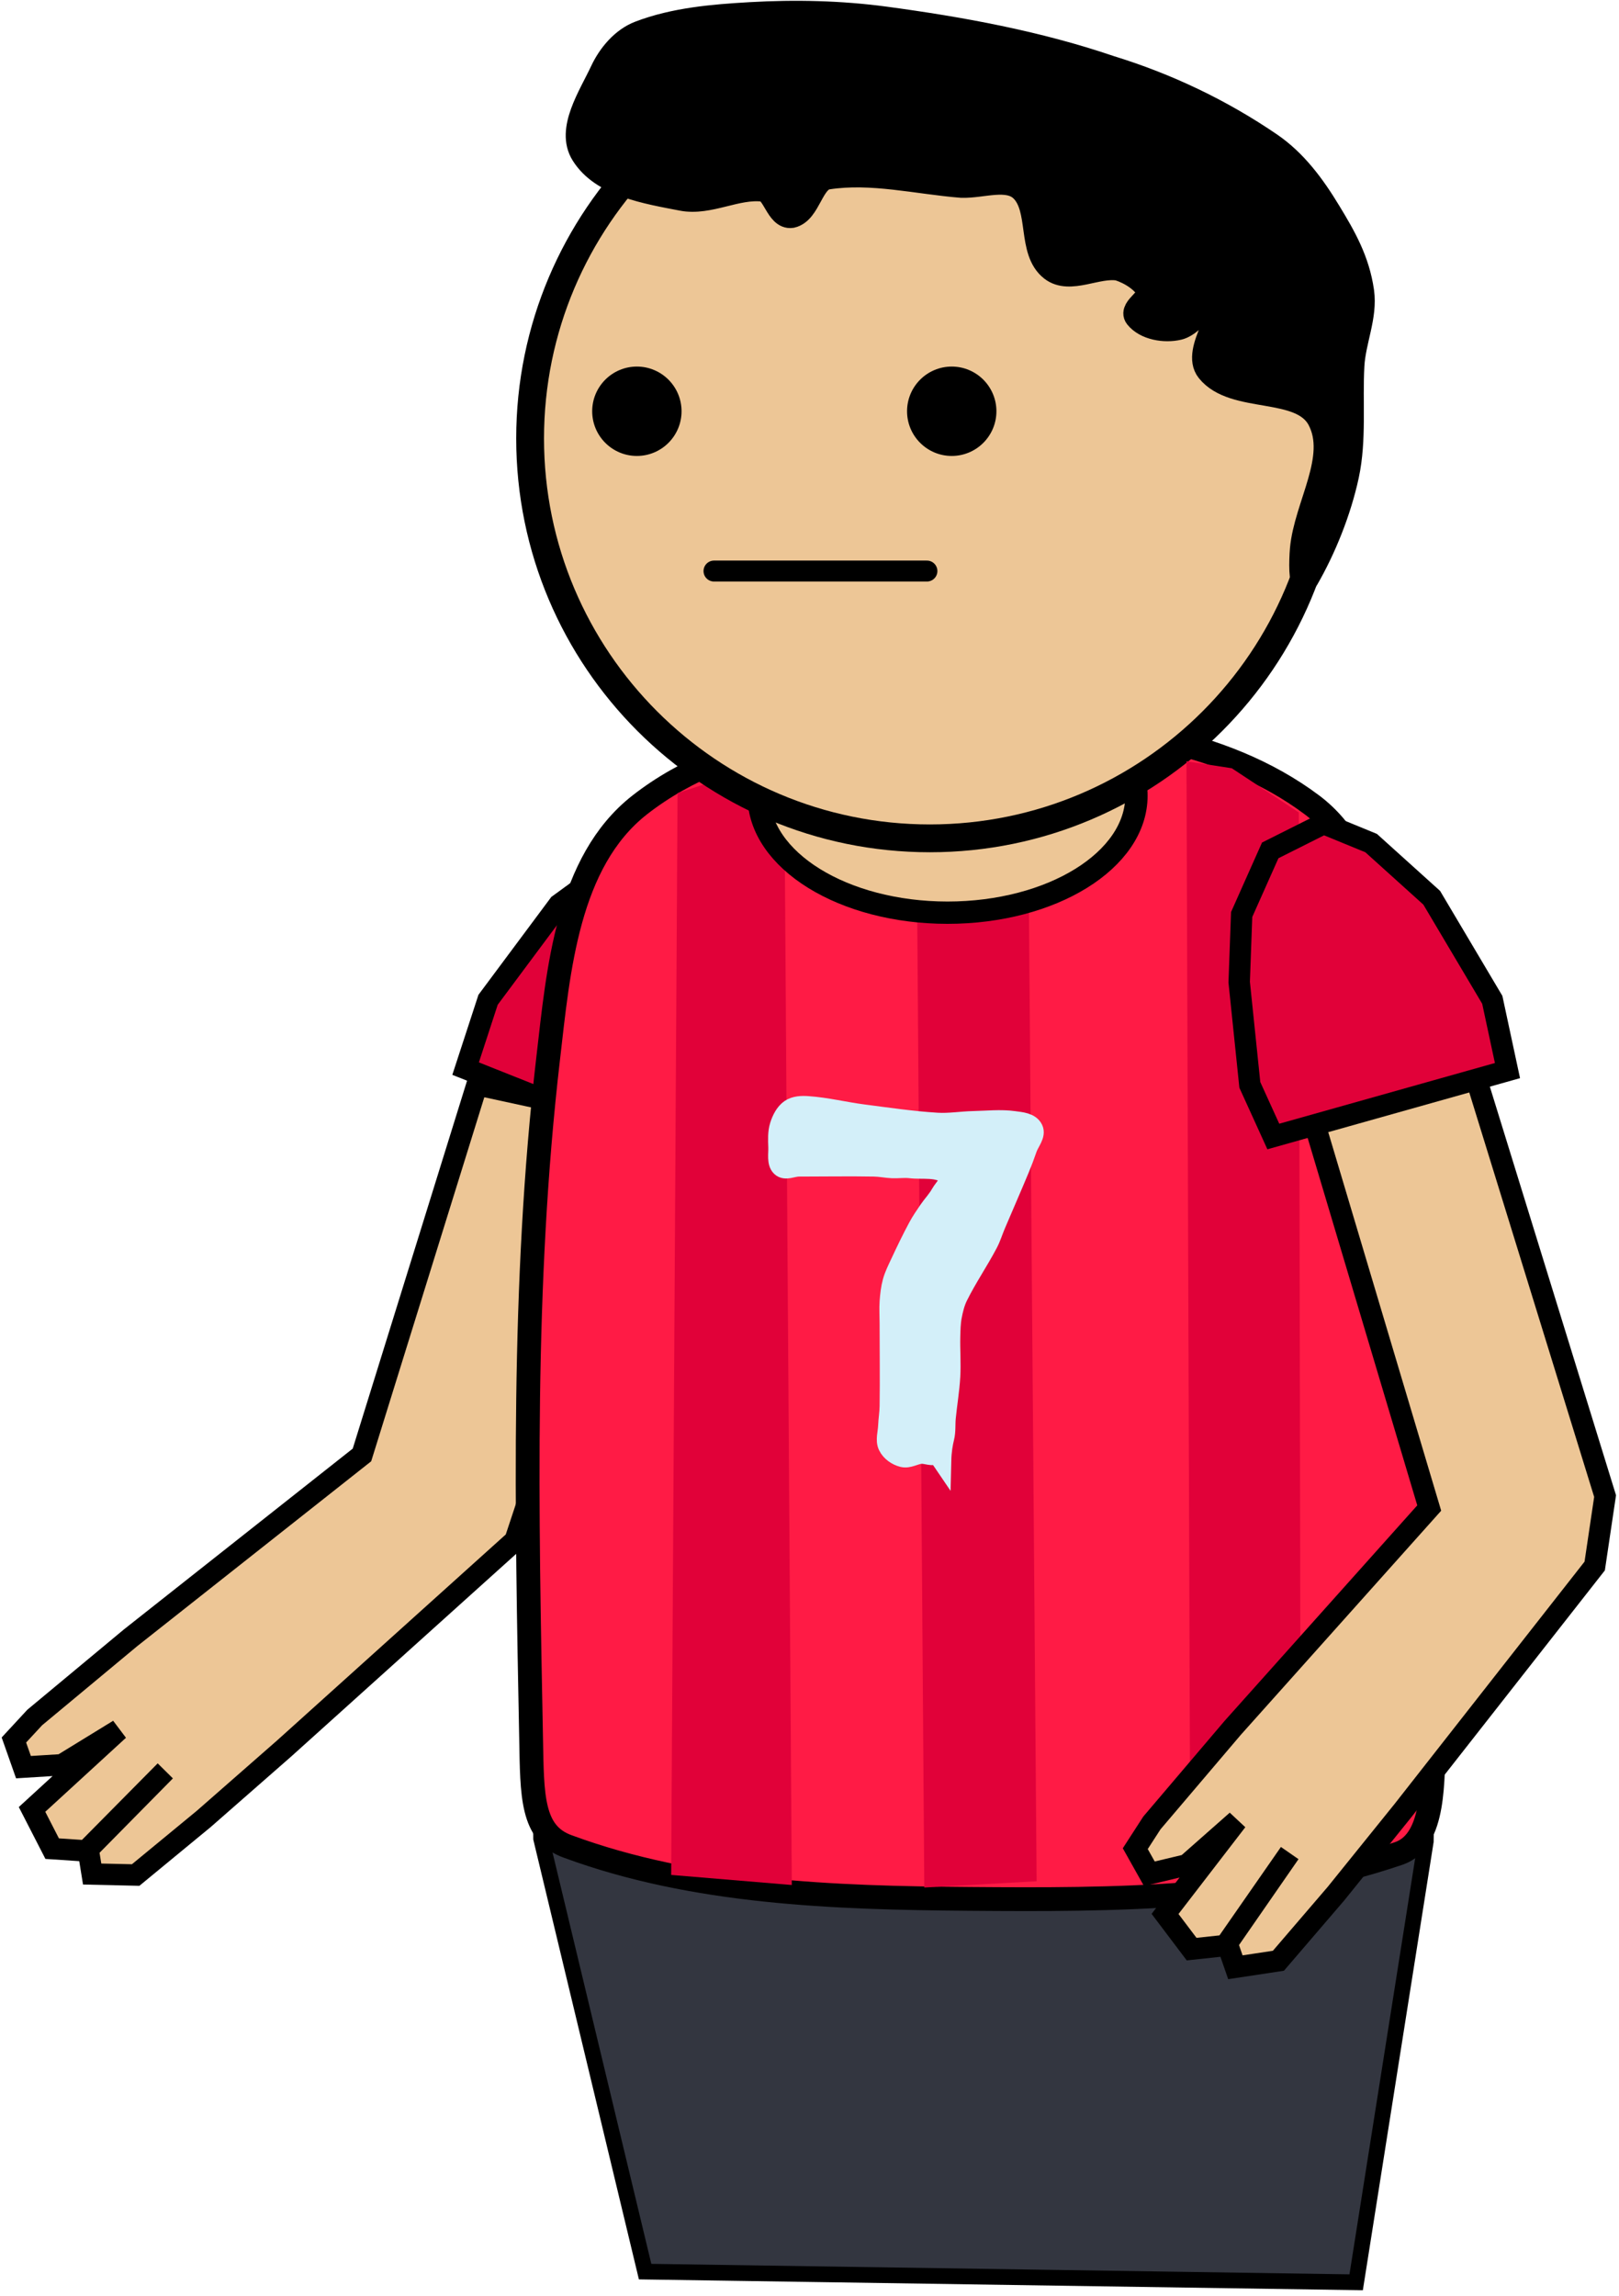 <svg xmlns="http://www.w3.org/2000/svg" xmlns:xlink="http://www.w3.org/1999/xlink" version="1.1" width="151.431" height="214.688" viewBox="15.648 1.59 151.431 214.688">
  <!-- Exported by Scratch - http://scratch.mit.edu/ -->
  <g id="ID0.6717190686613321">
    <g id="ID0.6148217148147523">
      <path id="ID0.11782124871388078" fill="#EDC696" stroke="#000000" stroke-width="2" stroke-linecap="round" d="M 65.901 139.346 L 72.979 105.764 L 60.264 103.009 L 49.504 137.623 L 27.857 154.721 L 18.895 162.171 L 16.948 164.275 L 17.843 166.814 L 21.437 166.591 L 26.755 163.329 L 18.645 170.765 L 20.528 174.433 L 23.703 174.643 L 31.108 167.161 L 23.891 174.478 L 24.268 176.806 L 28.337 176.899 L 34.708 171.651 L 42.231 165.062 L 63.821 145.622 L 65.901 139.346 Z "/>
      <path id="ID0.13247013883665204" fill="#E10139" stroke="#000000" stroke-width="2" stroke-linecap="round" d="M 61.299 95.068 L 67.927 86.168 L 74.096 81.675 L 78.704 80.324 L 83.412 83.338 L 85.444 89.578 L 85.016 95.888 L 83.026 105.34 L 80.338 109.912 L 59.198 101.502 L 61.299 95.068 Z "/>
    </g>
    <g id="ID0.8168169404380023">
      <path id="ID0.3887670743279159" fill="#333640" stroke="#000000" stroke-width="1.469" d="M 149.265 157.94 L 66.132 157.94 L 66.261 173.49 L 75.988 213.98 L 142.494 214.977 L 149.007 173.755 L 149.265 157.94 Z "/>
      <path id="ID0.5024464935995638" fill="#FF1B45" stroke="#000000" stroke-width="2.225" stroke-linecap="round" d="M 107.665 69.161 C 96.651 69.069 84.15 70.062 75.471 76.857 C 68.702 82.163 67.874 92.316 66.918 100.565 C 64.46 121.691 64.915 142.976 65.324 164.151 C 65.426 169.445 65.343 173.024 68.772 174.236 C 80.56 178.577 93.601 179.034 106.367 179.13 C 119.813 179.232 133.746 179.236 146.521 174.867 C 149.962 173.641 149.591 167.876 149.784 164.151 C 150.356 153.104 149.596 142.009 149.191 130.968 C 148.583 120.074 148.804 109 146.744 98.304 C 145.293 90.776 144.479 81.441 138.375 76.857 C 129.945 70.527 118.232 69.069 107.665 69.161 Z "/>
      <path id="ID0.9501931658014655" fill="#E10139" stroke="none" stroke-linecap="round" d="M 88.992 72.478 L 79.022 75.74 L 78.425 176.89 L 89.708 177.832 L 88.992 72.478 Z " stroke-width="0.988"/>
      <path id="ID0.9501931658014655" fill="#E10139" stroke="none" d="M 111.831 79.376 L 101.383 79.376 L 102.1 178.068 L 112.607 177.481 L 111.831 79.376 Z " stroke-width="0.962"/>
      <path id="ID0.1049648616462946" fill="#EDC696" stroke="#000000" stroke-width="2.087" d="M 104.276 65.05 C 99.402 65.05 94.985 66.275 91.787 68.255 C 88.588 70.235 86.608 72.969 86.608 75.987 C 86.608 79.004 88.588 81.738 91.787 83.718 C 94.985 85.698 99.402 86.923 104.276 86.923 C 109.15 86.923 113.567 85.698 116.766 83.718 C 119.965 81.738 121.944 79.004 121.944 75.987 C 121.944 72.969 119.965 70.235 116.766 68.255 C 113.567 66.275 109.15 65.05 104.276 65.05 Z "/>
      <path id="ID0.7782022436149418" fill="#EDC696" stroke="#000000" stroke-width="2.601" d="M 102.618 5.198 C 92.303 5.198 82.956 9.387 76.188 16.155 C 69.42 22.923 65.231 32.27 65.231 42.585 C 65.231 52.9 69.42 62.247 76.188 69.016 C 82.956 75.784 92.303 79.973 102.618 79.973 C 112.933 79.973 122.281 75.784 129.049 69.016 C 135.817 62.247 140.006 52.9 140.006 42.585 C 140.006 32.27 135.817 22.923 129.049 16.155 C 122.281 9.387 112.933 5.198 102.618 5.198 Z "/>
      <path id="ID0.3346423259936273" fill="#000000" stroke="none" d="M 104.667 35.863 C 103.514 35.863 102.469 36.331 101.713 37.087 C 100.956 37.844 100.488 38.889 100.488 40.041 C 100.488 41.194 100.956 42.239 101.713 42.996 C 102.469 43.752 103.514 44.22 104.667 44.22 C 105.82 44.22 106.864 43.752 107.621 42.996 C 108.378 42.239 108.846 41.194 108.846 40.041 C 108.846 38.889 108.378 37.844 107.621 37.087 C 106.864 36.331 105.82 35.863 104.667 35.863 Z " stroke-width="0.557"/>
      <path id="ID0.3346423259936273" fill="#000000" stroke="none" d="M 75.217 35.863 C 74.064 35.863 73.019 36.331 72.263 37.087 C 71.506 37.844 71.038 38.889 71.038 40.041 C 71.038 41.194 71.506 42.239 72.263 42.996 C 73.019 43.752 74.064 44.22 75.217 44.22 C 76.37 44.22 77.414 43.752 78.171 42.996 C 78.928 42.239 79.396 41.194 79.396 40.041 C 79.396 38.889 78.928 37.844 78.171 37.087 C 77.414 36.331 76.37 35.863 75.217 35.863 Z " stroke-width="0.557"/>
      <path id="ID0.5251190410926938" fill="none" stroke="#000000" stroke-width="1.959" stroke-linecap="round" d="M 102.346 54.982 L 82.431 54.982 "/>
      <path id="ID0.9501931658014655" fill="#E10139" stroke="none" stroke-linecap="round" d="M 137.131 77.551 L 130.862 73.419 L 126.624 72.767 L 126.982 177.361 L 137.31 175.802 L 137.131 77.551 Z " stroke-width="0.988"/>
      <path id="ID0.8345567877404392" fill="#D3EFF9" stroke="#D3EFF9" stroke-width="1.778" stroke-linecap="round" d="M 103.735 138.186 C 103.757 137.259 103.878 136.57 104.016 136.012 C 104.165 135.412 104.096 134.769 104.157 134.149 C 104.284 132.855 104.507 131.567 104.579 130.268 C 104.648 129.03 104.548 127.782 104.579 126.542 C 104.595 125.92 104.605 125.289 104.72 124.679 C 104.841 124.039 104.999 123.39 105.282 122.816 C 106.129 121.104 107.208 119.535 108.097 117.849 C 108.381 117.308 108.561 116.707 108.8 116.141 C 109.545 114.38 110.32 112.63 111.051 110.862 C 111.304 110.251 111.541 109.628 111.755 108.999 C 111.963 108.387 112.595 107.715 112.317 107.136 C 112.012 106.5 111.136 106.45 110.488 106.36 C 109.233 106.187 107.954 106.333 106.689 106.36 C 105.564 106.384 104.437 106.583 103.313 106.515 C 101.008 106.376 98.711 106.034 96.418 105.739 C 94.681 105.516 92.958 105.081 91.212 104.963 C 90.643 104.924 90.006 104.938 89.524 105.273 C 89.04 105.611 88.727 106.23 88.539 106.826 C 88.338 107.462 88.374 108.17 88.398 108.844 C 88.421 109.473 88.247 110.298 88.68 110.707 C 89.106 111.111 89.782 110.707 90.368 110.707 C 92.711 110.707 95.061 110.665 97.403 110.707 C 97.989 110.718 98.528 110.836 99.092 110.862 C 99.653 110.888 100.221 110.796 100.78 110.862 C 101.96 111.003 103.349 110.698 104.298 111.483 C 104.751 111.858 103.892 112.66 103.594 113.191 C 103.278 113.754 102.829 114.214 102.468 114.743 C 102.125 115.248 101.776 115.753 101.484 116.296 C 100.884 117.41 100.333 118.559 99.795 119.712 C 99.536 120.267 99.257 120.822 99.092 121.419 C 98.926 122.021 98.856 122.655 98.81 123.282 C 98.762 123.952 98.81 124.629 98.81 125.3 C 98.81 127.886 98.848 130.478 98.81 133.063 C 98.801 133.709 98.693 134.304 98.669 134.926 C 98.646 135.546 98.408 136.24 98.669 136.789 C 98.936 137.347 99.519 137.736 100.076 137.875 C 100.633 138.015 101.197 137.62 101.765 137.565 C 102.278 137.516 102.875 137.866 103.313 137.565 Z "/>
      <path id="ID0.12530163442716002" fill="#000000" stroke="#000000" stroke-width="2.45" stroke-linecap="round" d="M 89.673 21.681 C 88.468 21.857 88.154 19.367 87.055 19.223 C 84.531 18.906 81.952 20.566 79.451 20.078 C 76.155 19.437 72.034 18.797 70.251 15.95 C 68.858 13.724 70.942 10.651 72.057 8.273 C 72.752 6.79 73.969 5.347 75.498 4.762 C 78.749 3.519 82.328 3.218 85.802 3.017 C 90.01 2.773 94.276 2.867 98.453 3.43 C 105.523 4.384 112.672 5.689 119.484 8.013 C 124.725 9.623 129.776 12.016 134.381 15.158 C 136.685 16.727 138.371 18.982 139.877 21.476 C 141.258 23.749 142.536 25.951 142.95 28.86 C 143.277 31.169 142.161 33.441 142.038 35.805 C 141.857 39.197 142.251 42.676 141.541 46 C 140.821 49.363 139.395 52.866 137.801 55.627 C 137.386 56.345 137.431 53.975 137.522 52.956 C 137.89 48.88 141.037 44.399 139.139 40.773 C 137.382 37.418 131.111 39.128 128.736 36.178 C 127.277 34.365 130.73 30.463 129.89 29.285 C 129.296 28.452 127.468 31.775 125.867 32.154 C 124.582 32.459 122.84 32.169 122.033 31.15 C 121.492 30.468 123.519 29.516 123.172 28.753 C 122.708 27.771 121.437 26.975 120.293 26.61 C 118.27 26.252 115.711 27.944 114.076 26.674 C 111.962 25.033 113.175 21.097 111.291 19.262 C 109.92 17.943 107.524 18.923 105.588 18.861 C 101.444 18.53 97.172 17.442 93.037 18.085 C 91.46 18.334 91.234 21.331 89.673 21.681 Z "/>
    </g>
    <g id="ID0.009609720204025507">
      <path id="ID0.11782124871388078" fill="#EDC696" stroke="#000000" stroke-width="2" stroke-linecap="round" d="M 165.778 141.469 L 153.327 101.163 L 138.469 106.2 L 149.328 142.587 L 130.939 163.149 L 123.39 172.028 L 121.834 174.434 L 123.152 176.782 L 126.654 175.946 L 131.333 171.819 L 124.62 180.537 L 127.105 183.827 L 130.269 183.488 L 136.279 174.846 L 130.426 183.294 L 131.198 185.523 L 135.222 184.915 L 140.597 178.651 L 146.876 170.868 L 164.806 148.008 L 165.778 141.469 Z "/>
      <path id="ID0.13247013883665204" fill="#E10139" stroke="#000000" stroke-width="2" stroke-linecap="round" d="M 155.227 95.069 L 149.563 85.528 L 143.895 80.416 L 139.452 78.593 L 134.456 81.1 L 131.785 87.094 L 131.554 93.415 L 132.549 103.023 L 134.746 107.85 L 156.647 101.687 L 155.227 95.069 Z "/>
    </g>
  </g>
</svg>
